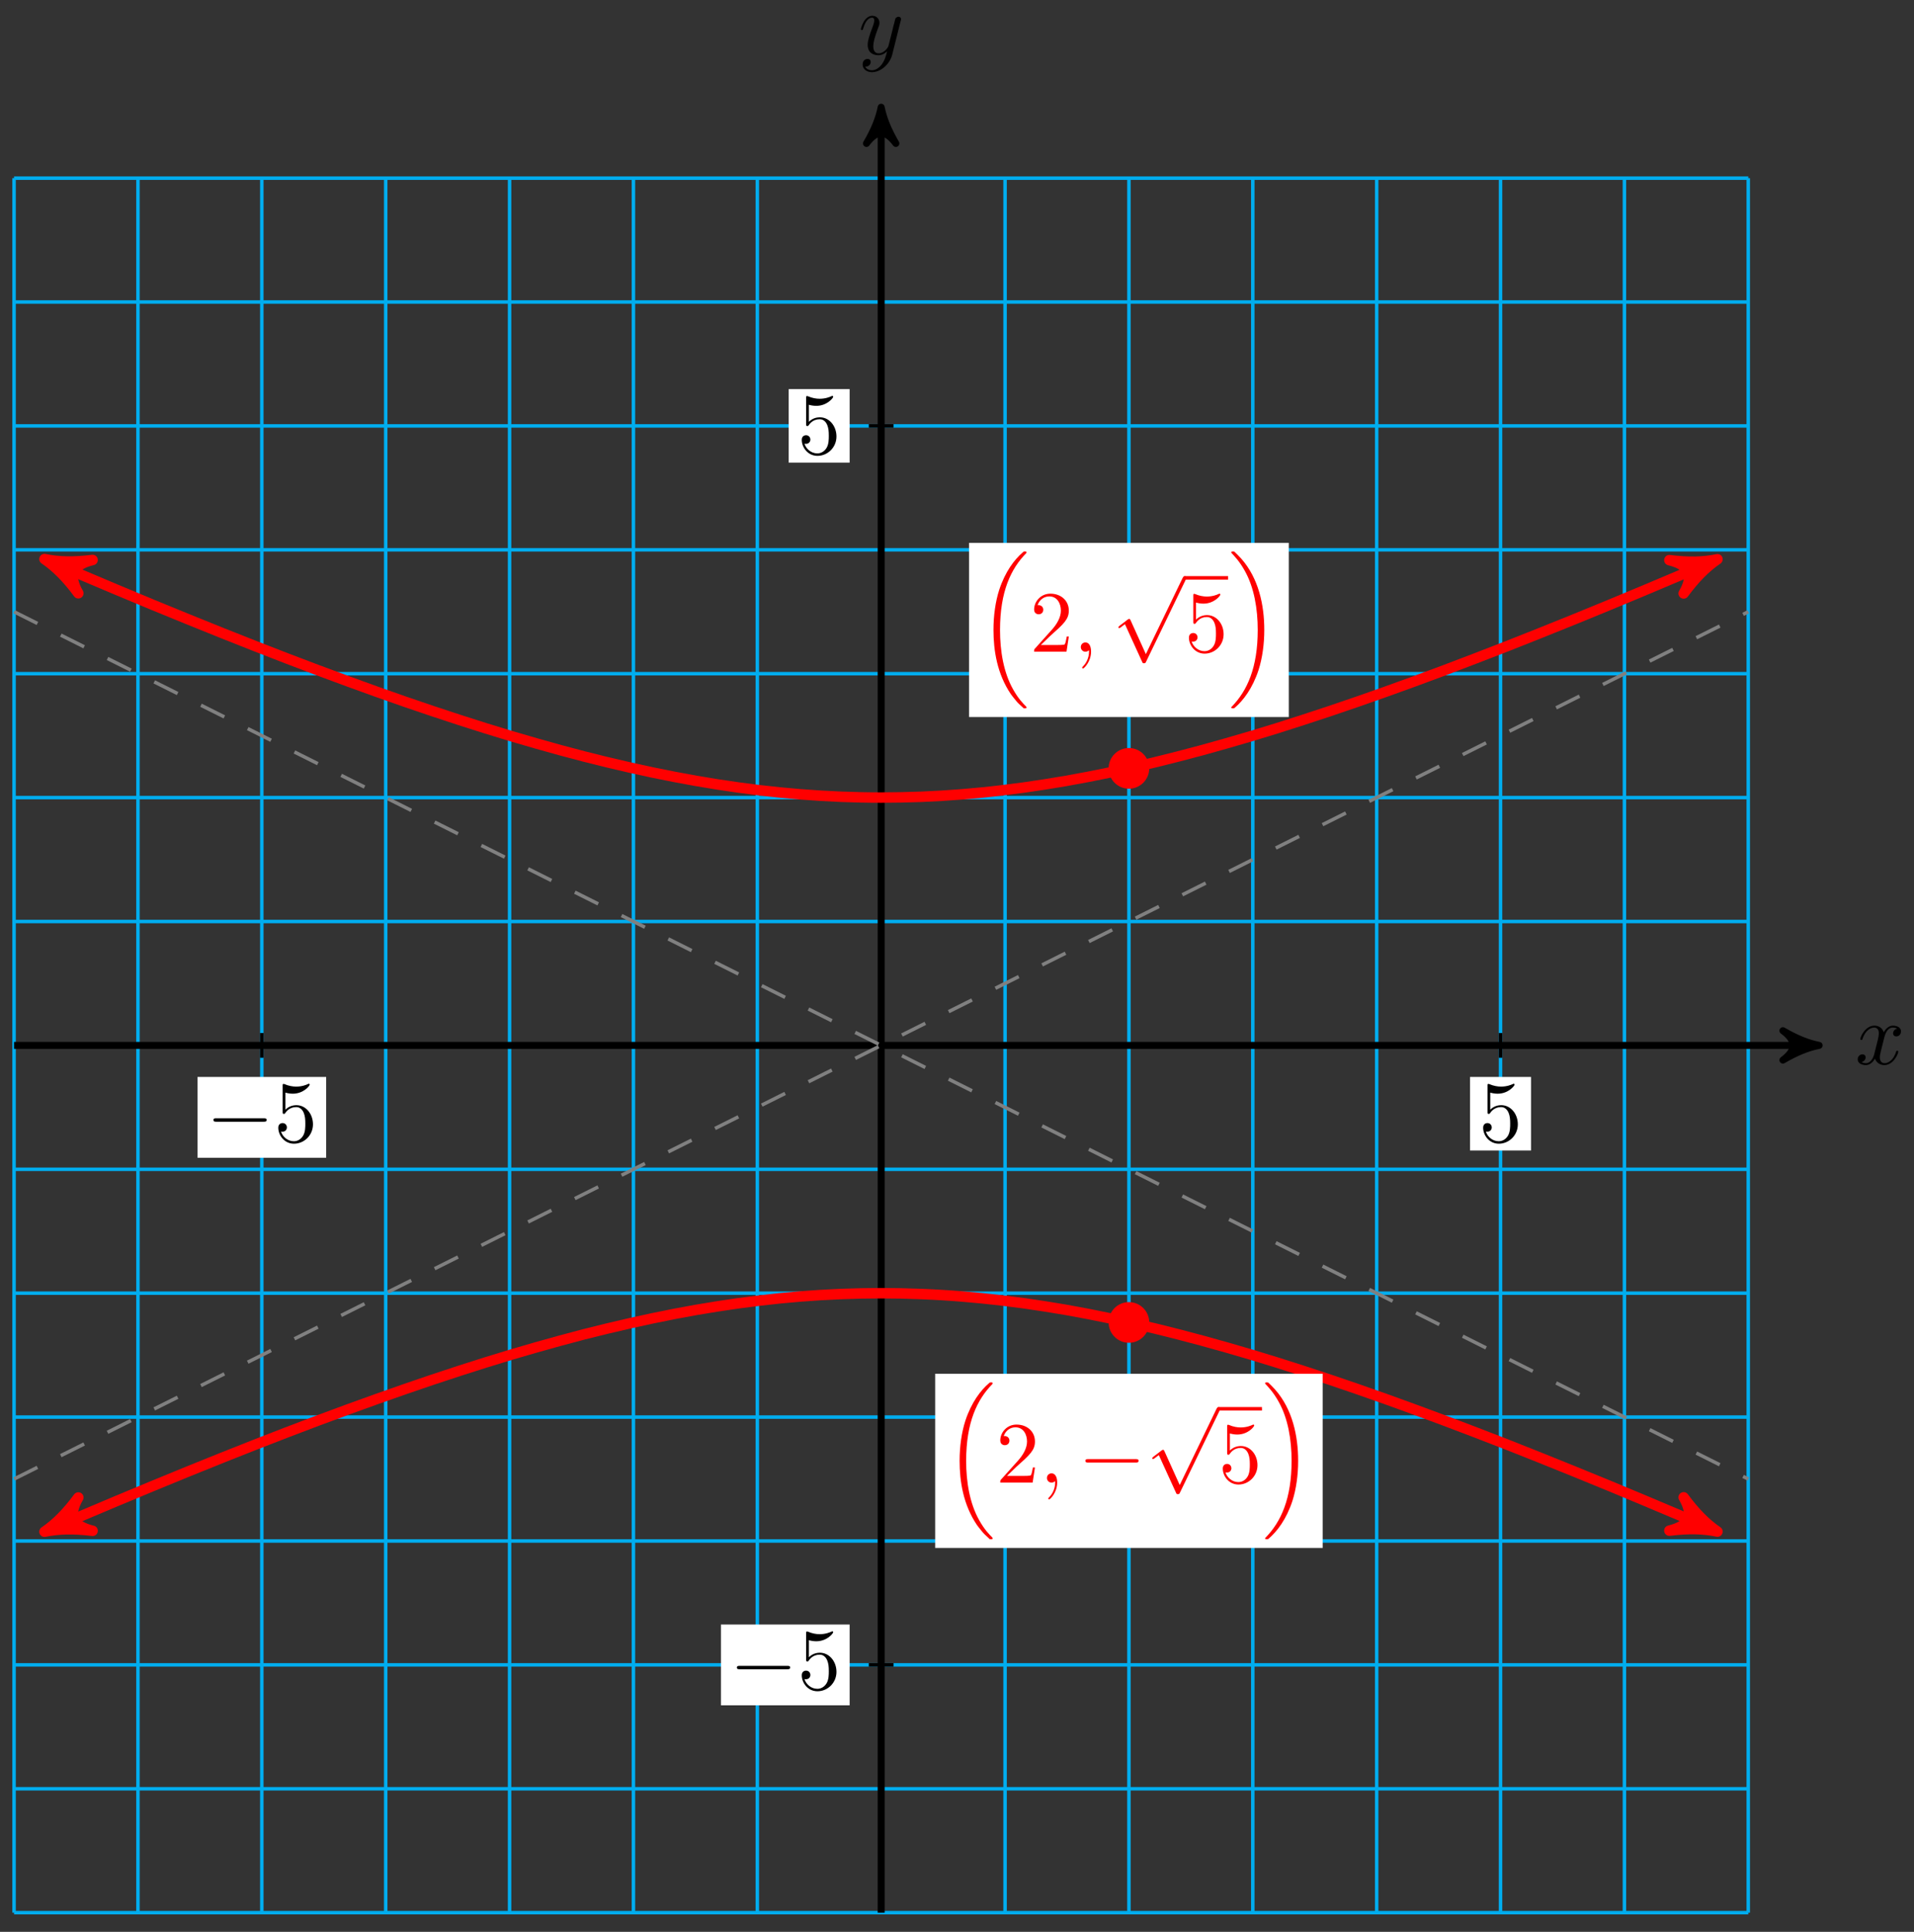 <?xml version="1.0" encoding="UTF-8"?>
<svg xmlns="http://www.w3.org/2000/svg" xmlns:xlink="http://www.w3.org/1999/xlink" width="219pt" height="221pt" viewBox="0 0 219 221" version="1.1">
<rect x="0" y="0" width="219" height="221" fill="#333333" stroke="none"/>
<defs>
<g>
<symbol overflow="visible" id="glyph0-0">
<path style="stroke:none;" d=""/>
</symbol>
<symbol overflow="visible" id="glyph0-1">
<path style="stroke:none;" d="M 3.328 -3.016 C 3.391 -3.266 3.625 -4.188 4.312 -4.188 C 4.359 -4.188 4.609 -4.188 4.812 -4.062 C 4.531 -4 4.344 -3.766 4.344 -3.516 C 4.344 -3.359 4.453 -3.172 4.719 -3.172 C 4.938 -3.172 5.25 -3.344 5.25 -3.75 C 5.25 -4.266 4.672 -4.406 4.328 -4.406 C 3.75 -4.406 3.406 -3.875 3.281 -3.656 C 3.031 -4.312 2.5 -4.406 2.203 -4.406 C 1.172 -4.406 0.594 -3.125 0.594 -2.875 C 0.594 -2.766 0.703 -2.766 0.719 -2.766 C 0.797 -2.766 0.828 -2.797 0.844 -2.875 C 1.188 -3.938 1.844 -4.188 2.188 -4.188 C 2.375 -4.188 2.719 -4.094 2.719 -3.516 C 2.719 -3.203 2.547 -2.547 2.188 -1.141 C 2.031 -0.531 1.672 -0.109 1.234 -0.109 C 1.172 -0.109 0.953 -0.109 0.734 -0.234 C 0.984 -0.297 1.203 -0.5 1.203 -0.781 C 1.203 -1.047 0.984 -1.125 0.844 -1.125 C 0.531 -1.125 0.297 -0.875 0.297 -0.547 C 0.297 -0.094 0.781 0.109 1.219 0.109 C 1.891 0.109 2.25 -0.594 2.266 -0.641 C 2.391 -0.281 2.75 0.109 3.344 0.109 C 4.375 0.109 4.938 -1.172 4.938 -1.422 C 4.938 -1.531 4.859 -1.531 4.828 -1.531 C 4.734 -1.531 4.719 -1.484 4.688 -1.422 C 4.359 -0.344 3.688 -0.109 3.375 -0.109 C 2.984 -0.109 2.828 -0.422 2.828 -0.766 C 2.828 -0.984 2.875 -1.203 2.984 -1.641 Z M 3.328 -3.016 "/>
</symbol>
<symbol overflow="visible" id="glyph0-2">
<path style="stroke:none;" d="M 4.844 -3.797 C 4.891 -3.938 4.891 -3.953 4.891 -4.031 C 4.891 -4.203 4.75 -4.297 4.594 -4.297 C 4.5 -4.297 4.344 -4.234 4.25 -4.094 C 4.234 -4.031 4.141 -3.734 4.109 -3.547 C 4.031 -3.297 3.969 -3.016 3.906 -2.75 L 3.453 -0.953 C 3.422 -0.812 2.984 -0.109 2.328 -0.109 C 1.828 -0.109 1.719 -0.547 1.719 -0.922 C 1.719 -1.375 1.891 -2 2.219 -2.875 C 2.375 -3.281 2.422 -3.391 2.422 -3.594 C 2.422 -4.031 2.109 -4.406 1.609 -4.406 C 0.656 -4.406 0.297 -2.953 0.297 -2.875 C 0.297 -2.766 0.391 -2.766 0.406 -2.766 C 0.516 -2.766 0.516 -2.797 0.562 -2.953 C 0.844 -3.891 1.234 -4.188 1.578 -4.188 C 1.656 -4.188 1.828 -4.188 1.828 -3.875 C 1.828 -3.625 1.719 -3.359 1.656 -3.172 C 1.25 -2.109 1.078 -1.547 1.078 -1.078 C 1.078 -0.188 1.703 0.109 2.297 0.109 C 2.688 0.109 3.016 -0.062 3.297 -0.344 C 3.172 0.172 3.047 0.672 2.656 1.203 C 2.391 1.531 2.016 1.828 1.562 1.828 C 1.422 1.828 0.969 1.797 0.797 1.406 C 0.953 1.406 1.094 1.406 1.219 1.281 C 1.328 1.203 1.422 1.062 1.422 0.875 C 1.422 0.562 1.156 0.531 1.062 0.531 C 0.828 0.531 0.5 0.688 0.5 1.172 C 0.5 1.672 0.938 2.047 1.562 2.047 C 2.578 2.047 3.609 1.141 3.891 0.016 Z M 4.844 -3.797 "/>
</symbol>
<symbol overflow="visible" id="glyph0-3">
<path style="stroke:none;" d="M 2.031 -0.016 C 2.031 -0.672 1.781 -1.062 1.391 -1.062 C 1.062 -1.062 0.859 -0.812 0.859 -0.531 C 0.859 -0.266 1.062 0 1.391 0 C 1.5 0 1.641 -0.047 1.734 -0.125 C 1.766 -0.156 1.781 -0.156 1.781 -0.156 C 1.797 -0.156 1.797 -0.156 1.797 -0.016 C 1.797 0.734 1.453 1.328 1.125 1.656 C 1.016 1.766 1.016 1.781 1.016 1.812 C 1.016 1.891 1.062 1.922 1.109 1.922 C 1.219 1.922 2.031 1.156 2.031 -0.016 Z M 2.031 -0.016 "/>
</symbol>
<symbol overflow="visible" id="glyph1-0">
<path style="stroke:none;" d=""/>
</symbol>
<symbol overflow="visible" id="glyph1-1">
<path style="stroke:none;" d="M 6.562 -2.297 C 6.734 -2.297 6.922 -2.297 6.922 -2.5 C 6.922 -2.688 6.734 -2.688 6.562 -2.688 L 1.172 -2.688 C 1 -2.688 0.828 -2.688 0.828 -2.5 C 0.828 -2.297 1 -2.297 1.172 -2.297 Z M 6.562 -2.297 "/>
</symbol>
<symbol overflow="visible" id="glyph1-2">
<path style="stroke:none;" d="M 3.875 8.516 L 2.125 4.641 C 2.047 4.484 2 4.484 1.969 4.484 C 1.969 4.484 1.906 4.484 1.797 4.562 L 0.859 5.281 C 0.734 5.391 0.734 5.406 0.734 5.438 C 0.734 5.5 0.75 5.547 0.828 5.547 C 0.891 5.547 1.062 5.406 1.172 5.328 C 1.219 5.281 1.375 5.172 1.484 5.094 L 3.453 9.406 C 3.516 9.562 3.562 9.562 3.656 9.562 C 3.812 9.562 3.844 9.516 3.906 9.375 L 8.438 0 C 8.5 -0.141 8.5 -0.172 8.5 -0.203 C 8.5 -0.297 8.422 -0.406 8.297 -0.406 C 8.219 -0.406 8.156 -0.344 8.078 -0.188 Z M 3.875 8.516 "/>
</symbol>
<symbol overflow="visible" id="glyph2-0">
<path style="stroke:none;" d=""/>
</symbol>
<symbol overflow="visible" id="glyph2-1">
<path style="stroke:none;" d="M 4.469 -2 C 4.469 -3.188 3.656 -4.188 2.578 -4.188 C 2.109 -4.188 1.672 -4.031 1.312 -3.672 L 1.312 -5.625 C 1.516 -5.562 1.844 -5.5 2.156 -5.5 C 3.391 -5.5 4.094 -6.406 4.094 -6.531 C 4.094 -6.594 4.062 -6.641 3.984 -6.641 C 3.984 -6.641 3.953 -6.641 3.906 -6.609 C 3.703 -6.516 3.219 -6.312 2.547 -6.312 C 2.156 -6.312 1.688 -6.391 1.219 -6.594 C 1.141 -6.625 1.125 -6.625 1.109 -6.625 C 1 -6.625 1 -6.547 1 -6.391 L 1 -3.438 C 1 -3.266 1 -3.188 1.141 -3.188 C 1.219 -3.188 1.234 -3.203 1.281 -3.266 C 1.391 -3.422 1.75 -3.969 2.562 -3.969 C 3.078 -3.969 3.328 -3.516 3.406 -3.328 C 3.562 -2.953 3.594 -2.578 3.594 -2.078 C 3.594 -1.719 3.594 -1.125 3.344 -0.703 C 3.109 -0.312 2.734 -0.062 2.281 -0.062 C 1.562 -0.062 0.984 -0.594 0.812 -1.172 C 0.844 -1.172 0.875 -1.156 0.984 -1.156 C 1.312 -1.156 1.484 -1.406 1.484 -1.641 C 1.484 -1.891 1.312 -2.141 0.984 -2.141 C 0.844 -2.141 0.5 -2.062 0.5 -1.609 C 0.5 -0.75 1.188 0.219 2.297 0.219 C 3.453 0.219 4.469 -0.734 4.469 -2 Z M 4.469 -2 "/>
</symbol>
<symbol overflow="visible" id="glyph2-2">
<path style="stroke:none;" d="M 1.266 -0.766 L 2.328 -1.797 C 3.875 -3.172 4.469 -3.703 4.469 -4.703 C 4.469 -5.844 3.578 -6.641 2.359 -6.641 C 1.234 -6.641 0.5 -5.719 0.5 -4.828 C 0.5 -4.281 1 -4.281 1.031 -4.281 C 1.203 -4.281 1.547 -4.391 1.547 -4.812 C 1.547 -5.062 1.359 -5.328 1.016 -5.328 C 0.938 -5.328 0.922 -5.328 0.891 -5.312 C 1.109 -5.969 1.656 -6.328 2.234 -6.328 C 3.141 -6.328 3.562 -5.516 3.562 -4.703 C 3.562 -3.906 3.078 -3.125 2.516 -2.5 L 0.609 -0.375 C 0.5 -0.266 0.5 -0.234 0.5 0 L 4.203 0 L 4.469 -1.734 L 4.234 -1.734 C 4.172 -1.438 4.109 -1 4 -0.844 C 3.938 -0.766 3.281 -0.766 3.062 -0.766 Z M 1.266 -0.766 "/>
</symbol>
<symbol overflow="visible" id="glyph3-0">
<path style="stroke:none;" d=""/>
</symbol>
<symbol overflow="visible" id="glyph3-1">
<path style="stroke:none;" d="M 5.141 17.422 C 5.156 17.438 5.25 17.531 5.25 17.531 L 5.469 17.531 C 5.5 17.531 5.578 17.531 5.578 17.438 C 5.578 17.391 5.562 17.375 5.547 17.344 C 5.188 16.984 4.641 16.438 4.031 15.344 C 2.953 13.422 2.547 10.969 2.547 8.578 C 2.547 4.141 3.812 1.547 5.547 -0.219 C 5.578 -0.25 5.578 -0.281 5.578 -0.297 C 5.578 -0.406 5.516 -0.406 5.391 -0.406 C 5.266 -0.406 5.25 -0.406 5.156 -0.312 C 4.203 0.5 3.141 1.891 2.453 3.984 C 2.031 5.297 1.797 6.906 1.797 8.562 C 1.797 10.922 2.219 13.594 3.781 15.906 C 4.062 16.297 4.422 16.703 4.422 16.719 C 4.531 16.844 4.672 17 4.75 17.062 Z M 5.141 17.422 "/>
</symbol>
<symbol overflow="visible" id="glyph3-2">
<path style="stroke:none;" d="M 4.141 8.562 C 4.141 5.703 3.484 2.656 1.516 0.422 C 1.375 0.266 1 -0.125 0.766 -0.344 C 0.703 -0.406 0.672 -0.406 0.547 -0.406 C 0.453 -0.406 0.359 -0.406 0.359 -0.297 C 0.359 -0.266 0.406 -0.219 0.422 -0.203 C 0.75 0.156 1.297 0.703 1.906 1.797 C 2.984 3.703 3.391 6.172 3.391 8.562 C 3.391 12.891 2.188 15.531 0.406 17.359 C 0.375 17.375 0.359 17.406 0.359 17.438 C 0.359 17.531 0.453 17.531 0.547 17.531 C 0.672 17.531 0.703 17.531 0.781 17.453 C 1.734 16.641 2.797 15.25 3.484 13.156 C 3.922 11.781 4.141 10.172 4.141 8.562 Z M 4.141 8.562 "/>
</symbol>
</g>
</defs>
<g id="surface1">
<path style="fill:none;stroke-width:0.399;stroke-linecap:butt;stroke-linejoin:miter;stroke:rgb(0%,67.839%,93.729%);stroke-opacity:1;stroke-miterlimit:10;" d="M -99.216 -99.212 L 99.214 -99.212 M -99.216 -85.041 L 99.214 -85.041 M -99.216 -70.866 L 99.214 -70.866 M -99.216 -56.695 L 99.214 -56.695 M -99.216 -42.52 L 99.214 -42.52 M -99.216 -28.345 L 99.214 -28.345 M -99.216 -14.174 L 99.214 -14.174 M -99.216 0.001 L 99.214 0.001 M -99.216 14.172 L 99.214 14.172 M -99.216 28.347 L 99.214 28.347 M -99.216 42.521 L 99.214 42.521 M -99.216 56.692 L 99.214 56.692 M -99.216 70.867 L 99.214 70.867 M -99.216 85.042 L 99.214 85.042 M -99.216 99.209 L 99.214 99.209 M -99.216 -99.212 L -99.216 99.213 M -85.04 -99.212 L -85.04 99.213 M -70.868 -99.212 L -70.868 99.213 M -56.692 -99.212 L -56.692 99.213 M -42.52 -99.212 L -42.52 99.213 M -28.348 -99.212 L -28.348 99.213 M -14.173 -99.212 L -14.173 99.213 M -0.001 -99.212 L -0.001 99.213 M 14.175 -99.212 L 14.175 99.213 M 28.347 -99.212 L 28.347 99.213 M 42.519 -99.212 L 42.519 99.213 M 56.695 -99.212 L 56.695 99.213 M 70.866 -99.212 L 70.866 99.213 M 85.042 -99.212 L 85.042 99.213 M 99.21 -99.212 L 99.21 99.213 " transform="matrix(1,0,0,-1,100.825,119.59)"/>
<path style="fill:none;stroke-width:0.797;stroke-linecap:butt;stroke-linejoin:miter;stroke:rgb(0%,0%,0%);stroke-opacity:1;stroke-miterlimit:10;" d="M -99.216 0.001 L 106.284 0.001 " transform="matrix(1,0,0,-1,100.825,119.59)"/>
<path style="fill-rule:nonzero;fill:rgb(0%,0%,0%);fill-opacity:1;stroke-width:0.797;stroke-linecap:butt;stroke-linejoin:round;stroke:rgb(0%,0%,0%);stroke-opacity:1;stroke-miterlimit:10;" d="M 1.036 0.001 C -0.261 0.258 -1.554 0.778 -3.108 1.684 C -1.554 0.516 -1.554 -0.519 -3.108 -1.683 C -1.554 -0.777 -0.261 -0.257 1.036 0.001 Z M 1.036 0.001 " transform="matrix(1,0,0,-1,207.108,119.59)"/>
<g style="fill:rgb(0%,0%,0%);fill-opacity:1;">
  <use xlink:href="#glyph0-1" x="212.262" y="121.736"/>
</g>
<path style="fill:none;stroke-width:0.797;stroke-linecap:butt;stroke-linejoin:miter;stroke:rgb(0%,0%,0%);stroke-opacity:1;stroke-miterlimit:10;" d="M -0.001 -99.212 L -0.001 106.283 " transform="matrix(1,0,0,-1,100.825,119.59)"/>
<path style="fill-rule:nonzero;fill:rgb(0%,0%,0%);fill-opacity:1;stroke-width:0.797;stroke-linecap:butt;stroke-linejoin:round;stroke:rgb(0%,0%,0%);stroke-opacity:1;stroke-miterlimit:10;" d="M 1.035 0.001 C -0.258 0.259 -1.555 0.778 -3.109 1.684 C -1.555 0.516 -1.555 -0.519 -3.109 -1.683 C -1.555 -0.777 -0.258 -0.261 1.035 0.001 Z M 1.035 0.001 " transform="matrix(0,-1,-1,0,100.825,13.301)"/>
<g style="fill:rgb(0%,0%,0%);fill-opacity:1;">
  <use xlink:href="#glyph0-2" x="98.204" y="6.21"/>
</g>
<path style="fill:none;stroke-width:0.399;stroke-linecap:butt;stroke-linejoin:miter;stroke:rgb(0%,0%,0%);stroke-opacity:1;stroke-miterlimit:10;" d="M 1.417 -70.866 L -1.419 -70.866 " transform="matrix(1,0,0,-1,100.825,119.59)"/>
<path style=" stroke:none;fill-rule:nonzero;fill:rgb(100%,100%,100%);fill-opacity:1;" d="M 82.492 195.082 L 97.215 195.082 L 97.215 185.84 L 82.492 185.84 Z M 82.492 195.082 "/>
<g style="fill:rgb(0%,0%,0%);fill-opacity:1;">
  <use xlink:href="#glyph1-1" x="83.489" y="193.257"/>
</g>
<g style="fill:rgb(0%,0%,0%);fill-opacity:1;">
  <use xlink:href="#glyph2-1" x="91.238" y="193.257"/>
</g>
<path style="fill:none;stroke-width:0.399;stroke-linecap:butt;stroke-linejoin:miter;stroke:rgb(0%,0%,0%);stroke-opacity:1;stroke-miterlimit:10;" d="M -70.868 1.418 L -70.868 -1.417 " transform="matrix(1,0,0,-1,100.825,119.59)"/>
<path style=" stroke:none;fill-rule:nonzero;fill:rgb(100%,100%,100%);fill-opacity:1;" d="M 22.598 132.445 L 37.32 132.445 L 37.32 123.199 L 22.598 123.199 Z M 22.598 132.445 "/>
<g style="fill:rgb(0%,0%,0%);fill-opacity:1;">
  <use xlink:href="#glyph1-1" x="23.593" y="130.617"/>
</g>
<g style="fill:rgb(0%,0%,0%);fill-opacity:1;">
  <use xlink:href="#glyph2-1" x="31.342" y="130.617"/>
</g>
<path style="fill:none;stroke-width:0.399;stroke-linecap:butt;stroke-linejoin:miter;stroke:rgb(0%,0%,0%);stroke-opacity:1;stroke-miterlimit:10;" d="M 1.417 70.867 L -1.419 70.867 " transform="matrix(1,0,0,-1,100.825,119.59)"/>
<path style=" stroke:none;fill-rule:nonzero;fill:rgb(100%,100%,100%);fill-opacity:1;" d="M 90.242 52.926 L 97.215 52.926 L 97.215 44.512 L 90.242 44.512 Z M 90.242 52.926 "/>
<g style="fill:rgb(0%,0%,0%);fill-opacity:1;">
  <use xlink:href="#glyph2-1" x="91.238" y="51.929"/>
</g>
<path style="fill:none;stroke-width:0.399;stroke-linecap:butt;stroke-linejoin:miter;stroke:rgb(0%,0%,0%);stroke-opacity:1;stroke-miterlimit:10;" d="M 70.866 1.418 L 70.866 -1.417 " transform="matrix(1,0,0,-1,100.825,119.59)"/>
<path style=" stroke:none;fill-rule:nonzero;fill:rgb(100%,100%,100%);fill-opacity:1;" d="M 168.203 131.613 L 175.18 131.613 L 175.18 123.199 L 168.203 123.199 Z M 168.203 131.613 "/>
<g style="fill:rgb(0%,0%,0%);fill-opacity:1;">
  <use xlink:href="#glyph2-1" x="169.201" y="130.617"/>
</g>
<path style="fill:none;stroke-width:0.399;stroke-linecap:butt;stroke-linejoin:miter;stroke:rgb(50%,50%,50%);stroke-opacity:1;stroke-dasharray:2.989,2.989;stroke-miterlimit:10;" d="M -99.216 -49.606 L 99.214 49.607 " transform="matrix(1,0,0,-1,100.825,119.59)"/>
<path style="fill:none;stroke-width:0.399;stroke-linecap:butt;stroke-linejoin:miter;stroke:rgb(50%,50%,50%);stroke-opacity:1;stroke-dasharray:2.989,2.989;stroke-miterlimit:10;" d="M -99.216 49.607 L 99.214 -49.606 " transform="matrix(1,0,0,-1,100.825,119.59)"/>
<path style="fill:none;stroke-width:1.196;stroke-linecap:butt;stroke-linejoin:miter;stroke:rgb(100%,0%,0%);stroke-opacity:1;stroke-miterlimit:10;" d="M -94.563 55.13 C -93.04 54.474 -93.04 54.474 -91.821 53.958 C -90.606 53.439 -88.688 52.63 -87.513 52.138 C -86.337 51.642 -84.485 50.873 -83.348 50.4 C -82.212 49.931 -80.423 49.197 -79.321 48.752 C -78.223 48.302 -76.489 47.603 -75.427 47.181 C -74.36 46.756 -72.684 46.088 -71.653 45.685 C -70.622 45.279 -69.001 44.65 -68.001 44.267 C -67.005 43.885 -65.427 43.287 -64.462 42.924 C -63.493 42.56 -61.962 41.994 -61.024 41.65 C -60.083 41.307 -58.602 40.772 -57.688 40.443 C -56.778 40.119 -55.337 39.611 -54.45 39.303 C -53.563 38.998 -52.165 38.522 -51.302 38.233 C -50.438 37.944 -49.075 37.49 -48.235 37.221 C -47.399 36.948 -46.071 36.526 -45.255 36.272 C -44.434 36.014 -43.141 35.62 -42.345 35.381 C -41.544 35.143 -40.282 34.776 -39.501 34.553 C -38.723 34.331 -37.489 33.983 -36.727 33.776 C -35.966 33.569 -34.759 33.249 -34.016 33.057 C -33.27 32.866 -32.087 32.573 -31.356 32.393 C -30.626 32.217 -29.466 31.948 -28.747 31.784 C -28.032 31.624 -26.895 31.374 -26.188 31.225 C -25.485 31.081 -24.368 30.854 -23.673 30.721 C -22.981 30.589 -21.88 30.385 -21.196 30.264 C -20.516 30.147 -19.427 29.968 -18.755 29.858 C -18.083 29.753 -17.009 29.596 -16.345 29.503 C -15.68 29.409 -14.618 29.272 -13.962 29.194 C -13.302 29.116 -12.251 29.003 -11.598 28.936 C -10.946 28.87 -9.907 28.776 -9.259 28.725 C -8.61 28.671 -7.575 28.6 -6.93 28.561 C -6.286 28.522 -5.255 28.471 -4.614 28.444 C -3.973 28.417 -2.946 28.386 -2.309 28.374 C -1.669 28.358 -0.641 28.35 -0.005 28.35 C 0.632 28.35 1.648 28.362 2.284 28.374 C 2.921 28.386 3.952 28.417 4.593 28.44 C 5.237 28.468 6.265 28.518 6.909 28.557 C 7.554 28.596 8.585 28.671 9.234 28.721 C 9.882 28.776 10.925 28.87 11.577 28.932 C 12.23 28.999 13.28 29.112 13.937 29.194 C 14.597 29.272 15.655 29.409 16.32 29.499 C 16.988 29.593 18.058 29.749 18.73 29.858 C 19.405 29.964 20.491 30.143 21.175 30.26 C 21.855 30.382 22.956 30.585 23.648 30.717 C 24.339 30.85 25.46 31.077 26.163 31.221 C 26.866 31.37 28.007 31.616 28.722 31.78 C 29.441 31.94 30.601 32.213 31.331 32.389 C 32.062 32.565 33.241 32.862 33.987 33.053 C 34.73 33.245 35.941 33.565 36.702 33.768 C 37.464 33.975 38.695 34.323 39.476 34.545 C 40.253 34.768 41.519 35.135 42.316 35.373 C 43.112 35.612 44.409 36.006 45.226 36.26 C 46.042 36.518 47.37 36.94 48.206 37.213 C 49.046 37.483 50.409 37.932 51.269 38.221 C 52.132 38.51 53.534 38.986 54.421 39.295 C 55.304 39.6 56.745 40.108 57.659 40.432 C 58.57 40.756 60.054 41.291 60.991 41.635 C 61.933 41.979 63.456 42.545 64.425 42.908 C 65.39 43.271 66.968 43.873 67.964 44.256 C 68.964 44.638 70.589 45.267 71.62 45.67 C 72.648 46.076 74.327 46.74 75.39 47.166 C 76.452 47.588 78.183 48.287 79.28 48.732 C 80.382 49.181 82.175 49.916 83.308 50.384 C 84.445 50.853 86.296 51.626 87.472 52.119 C 88.648 52.615 90.562 53.423 91.78 53.939 C 92.995 54.458 96.237 55.849 94.515 55.111 " transform="matrix(1,0,0,-1,100.825,119.59)"/>
<path style="fill-rule:nonzero;fill:rgb(100%,0%,0%);fill-opacity:1;stroke-width:1.196;stroke-linecap:butt;stroke-linejoin:round;stroke:rgb(100%,0%,0%);stroke-opacity:1;stroke-miterlimit:10;" d="M 1.276 0.002 C -0.319 0.321 -1.913 0.954 -3.825 2.072 C -1.912 0.636 -1.913 -0.64 -3.827 -2.073 C -1.912 -0.958 -0.321 -0.318 1.276 0.002 Z M 1.276 0.002 " transform="matrix(-0.919,-0.394,-0.394,0.919,6.263,64.458)"/>
<path style="fill-rule:nonzero;fill:rgb(100%,0%,0%);fill-opacity:1;stroke-width:1.196;stroke-linecap:butt;stroke-linejoin:round;stroke:rgb(100%,0%,0%);stroke-opacity:1;stroke-miterlimit:10;" d="M 1.274 -0.001 C -0.32 0.318 -1.913 0.954 -3.826 2.073 C -1.913 0.636 -1.912 -0.64 -3.824 -2.072 C -1.913 -0.958 -0.321 -0.32 1.274 -0.001 Z M 1.274 -0.001 " transform="matrix(0.919,-0.394,-0.394,-0.919,195.341,64.478)"/>
<path style="fill:none;stroke-width:1.196;stroke-linecap:butt;stroke-linejoin:miter;stroke:rgb(100%,0%,0%);stroke-opacity:1;stroke-miterlimit:10;" d="M -94.563 -55.129 C -93.04 -54.477 -93.04 -54.477 -91.821 -53.957 C -90.606 -53.442 -88.688 -52.629 -87.513 -52.137 C -86.337 -51.645 -84.485 -50.871 -83.348 -50.403 C -82.212 -49.93 -80.423 -49.196 -79.321 -48.75 C -78.223 -48.305 -76.489 -47.606 -75.427 -47.18 C -74.36 -46.754 -72.684 -46.09 -71.653 -45.684 C -70.622 -45.282 -69.001 -44.649 -68.001 -44.266 C -67.005 -43.884 -65.427 -43.286 -64.462 -42.923 C -63.493 -42.559 -61.962 -41.993 -61.024 -41.649 C -60.083 -41.306 -58.602 -40.77 -57.688 -40.446 C -56.778 -40.118 -55.337 -39.61 -54.45 -39.306 C -53.563 -38.997 -52.165 -38.521 -51.302 -38.232 C -50.438 -37.942 -49.075 -37.493 -48.235 -37.22 C -47.399 -36.946 -46.071 -36.525 -45.255 -36.271 C -44.434 -36.017 -43.141 -35.622 -42.345 -35.38 C -41.544 -35.142 -40.282 -34.775 -39.501 -34.552 C -38.723 -34.329 -37.489 -33.986 -36.727 -33.779 C -35.966 -33.568 -34.759 -33.251 -34.016 -33.056 C -33.27 -32.865 -32.087 -32.572 -31.356 -32.396 C -30.626 -32.22 -29.466 -31.947 -28.747 -31.787 C -28.032 -31.623 -26.895 -31.376 -26.188 -31.228 C -25.485 -31.08 -24.368 -30.853 -23.673 -30.72 C -22.981 -30.587 -21.88 -30.384 -21.196 -30.263 C -20.516 -30.146 -19.427 -29.966 -18.755 -29.861 C -18.083 -29.755 -17.009 -29.595 -16.345 -29.502 C -15.68 -29.412 -14.618 -29.275 -13.962 -29.197 C -13.302 -29.119 -12.251 -29.002 -11.598 -28.935 C -10.946 -28.873 -9.907 -28.775 -9.259 -28.724 C -8.61 -28.674 -7.575 -28.599 -6.93 -28.56 C -6.286 -28.521 -5.255 -28.47 -4.614 -28.443 C -3.973 -28.416 -2.946 -28.384 -2.309 -28.373 C -1.669 -28.361 -0.641 -28.349 -0.005 -28.349 C 0.632 -28.349 1.648 -28.361 2.284 -28.373 C 2.921 -28.384 3.952 -28.416 4.593 -28.443 C 5.237 -28.466 6.265 -28.521 6.909 -28.56 C 7.554 -28.595 8.585 -28.67 9.234 -28.724 C 9.882 -28.775 10.925 -28.869 11.577 -28.935 C 12.23 -28.998 13.28 -29.115 13.937 -29.193 C 14.597 -29.271 15.655 -29.408 16.32 -29.498 C 16.988 -29.591 18.058 -29.752 18.73 -29.857 C 19.405 -29.962 20.491 -30.142 21.175 -30.259 C 21.855 -30.38 22.956 -30.584 23.648 -30.716 C 24.339 -30.849 25.46 -31.076 26.163 -31.224 C 26.866 -31.369 28.007 -31.619 28.722 -31.779 C 29.441 -31.939 30.601 -32.212 31.331 -32.388 C 32.062 -32.564 33.241 -32.861 33.987 -33.052 C 34.73 -33.244 35.941 -33.564 36.702 -33.771 C 37.464 -33.978 38.695 -34.322 39.476 -34.544 C 40.253 -34.767 41.519 -35.134 42.316 -35.372 C 43.112 -35.611 44.409 -36.005 45.226 -36.263 C 46.042 -36.517 47.37 -36.939 48.206 -37.212 C 49.046 -37.482 50.409 -37.931 51.269 -38.22 C 52.132 -38.509 53.534 -38.985 54.421 -39.294 C 55.304 -39.599 56.745 -40.106 57.659 -40.431 C 58.57 -40.755 60.054 -41.294 60.991 -41.638 C 61.933 -41.981 63.456 -42.548 64.425 -42.911 C 65.39 -43.274 66.968 -43.872 67.964 -44.255 C 68.964 -44.637 70.589 -45.266 71.62 -45.669 C 72.648 -46.075 74.327 -46.739 75.39 -47.165 C 76.452 -47.59 78.183 -48.286 79.28 -48.735 C 80.382 -49.18 82.175 -49.914 83.308 -50.383 C 84.445 -50.856 86.296 -51.625 87.472 -52.121 C 88.648 -52.613 90.562 -53.422 91.78 -53.938 C 92.995 -54.457 96.237 -55.848 94.515 -55.109 " transform="matrix(1,0,0,-1,100.825,119.59)"/>
<path style="fill-rule:nonzero;fill:rgb(100%,0%,0%);fill-opacity:1;stroke-width:1.196;stroke-linecap:butt;stroke-linejoin:round;stroke:rgb(100%,0%,0%);stroke-opacity:1;stroke-miterlimit:10;" d="M 1.277 0 C -0.32 0.32 -1.913 0.957 -3.828 2.072 C -1.914 0.639 -1.913 -0.637 -3.826 -2.073 C -1.913 -0.955 -0.318 -0.318 1.277 0 Z M 1.277 0 " transform="matrix(-0.919,0.394,0.394,0.919,6.263,174.722)"/>
<path style="fill-rule:nonzero;fill:rgb(100%,0%,0%);fill-opacity:1;stroke-width:1.196;stroke-linecap:butt;stroke-linejoin:round;stroke:rgb(100%,0%,0%);stroke-opacity:1;stroke-miterlimit:10;" d="M 1.275 -0.002 C -0.32 0.317 -1.912 0.956 -3.824 2.073 C -1.911 0.637 -1.912 -0.638 -3.826 -2.072 C -1.912 -0.957 -0.319 -0.32 1.275 -0.002 Z M 1.275 -0.002 " transform="matrix(0.919,0.394,0.394,-0.919,195.341,174.703)"/>
<path style="fill-rule:nonzero;fill:rgb(100%,0%,0%);fill-opacity:1;stroke-width:0.399;stroke-linecap:butt;stroke-linejoin:miter;stroke:rgb(100%,0%,0%);stroke-opacity:1;stroke-miterlimit:10;" d="M 30.472 31.694 C 30.472 32.866 29.523 33.819 28.347 33.819 C 27.171 33.819 26.222 32.866 26.222 31.694 C 26.222 30.518 27.171 29.565 28.347 29.565 C 29.523 29.565 30.472 30.518 30.472 31.694 Z M 30.472 31.694 " transform="matrix(1,0,0,-1,100.825,119.59)"/>
<path style=" stroke:none;fill-rule:nonzero;fill:rgb(100%,100%,100%);fill-opacity:1;" d="M 110.879 82.027 L 147.465 82.027 L 147.465 62.102 L 110.879 62.102 Z M 110.879 82.027 "/>
<g style="fill:rgb(100%,0%,0%);fill-opacity:1;">
  <use xlink:href="#glyph3-1" x="111.875" y="63.496"/>
</g>
<g style="fill:rgb(100%,0%,0%);fill-opacity:1;">
  <use xlink:href="#glyph2-2" x="117.825" y="74.555"/>
</g>
<g style="fill:rgb(100%,0%,0%);fill-opacity:1;">
  <use xlink:href="#glyph0-3" x="122.807" y="74.555"/>
</g>
<g style="fill:rgb(100%,0%,0%);fill-opacity:1;">
  <use xlink:href="#glyph1-2" x="127.234" y="66.313"/>
</g>
<path style="fill:none;stroke-width:0.399;stroke-linecap:butt;stroke-linejoin:miter;stroke:rgb(100%,0%,0%);stroke-opacity:1;stroke-miterlimit:10;" d="M 209.485 -98.155 L 214.47 -98.155 " transform="matrix(1,0,0,-1,-73.95,-32.048)"/>
<g style="fill:rgb(100%,0%,0%);fill-opacity:1;">
  <use xlink:href="#glyph2-1" x="135.537" y="74.555"/>
</g>
<g style="fill:rgb(100%,0%,0%);fill-opacity:1;">
  <use xlink:href="#glyph3-2" x="140.518" y="63.496"/>
</g>
<path style="fill-rule:nonzero;fill:rgb(100%,0%,0%);fill-opacity:1;stroke-width:0.399;stroke-linecap:butt;stroke-linejoin:miter;stroke:rgb(100%,0%,0%);stroke-opacity:1;stroke-miterlimit:10;" d="M 30.472 -31.693 C 30.472 -30.517 29.523 -29.568 28.347 -29.568 C 27.171 -29.568 26.222 -30.517 26.222 -31.693 C 26.222 -32.865 27.171 -33.818 28.347 -33.818 C 29.523 -33.818 30.472 -32.865 30.472 -31.693 Z M 30.472 -31.693 " transform="matrix(1,0,0,-1,100.825,119.59)"/>
<path style=" stroke:none;fill-rule:nonzero;fill:rgb(100%,100%,100%);fill-opacity:1;" d="M 107.004 177.082 L 151.34 177.082 L 151.34 157.152 L 107.004 157.152 Z M 107.004 177.082 "/>
<g style="fill:rgb(100%,0%,0%);fill-opacity:1;">
  <use xlink:href="#glyph3-1" x="108.001" y="158.55"/>
</g>
<g style="fill:rgb(100%,0%,0%);fill-opacity:1;">
  <use xlink:href="#glyph2-2" x="113.951" y="169.608"/>
</g>
<g style="fill:rgb(100%,0%,0%);fill-opacity:1;">
  <use xlink:href="#glyph0-3" x="118.933" y="169.608"/>
</g>
<g style="fill:rgb(100%,0%,0%);fill-opacity:1;">
  <use xlink:href="#glyph1-1" x="123.36" y="169.608"/>
</g>
<g style="fill:rgb(100%,0%,0%);fill-opacity:1;">
  <use xlink:href="#glyph1-2" x="131.109" y="161.367"/>
</g>
<path style="fill:none;stroke-width:0.399;stroke-linecap:butt;stroke-linejoin:miter;stroke:rgb(100%,0%,0%);stroke-opacity:1;stroke-miterlimit:10;" d="M 217.234 -98.156 L 222.219 -98.156 " transform="matrix(1,0,0,-1,-77.824,63.006)"/>
<g style="fill:rgb(100%,0%,0%);fill-opacity:1;">
  <use xlink:href="#glyph2-1" x="139.411" y="169.608"/>
</g>
<g style="fill:rgb(100%,0%,0%);fill-opacity:1;">
  <use xlink:href="#glyph3-2" x="144.393" y="158.55"/>
</g>
</g>
</svg>
